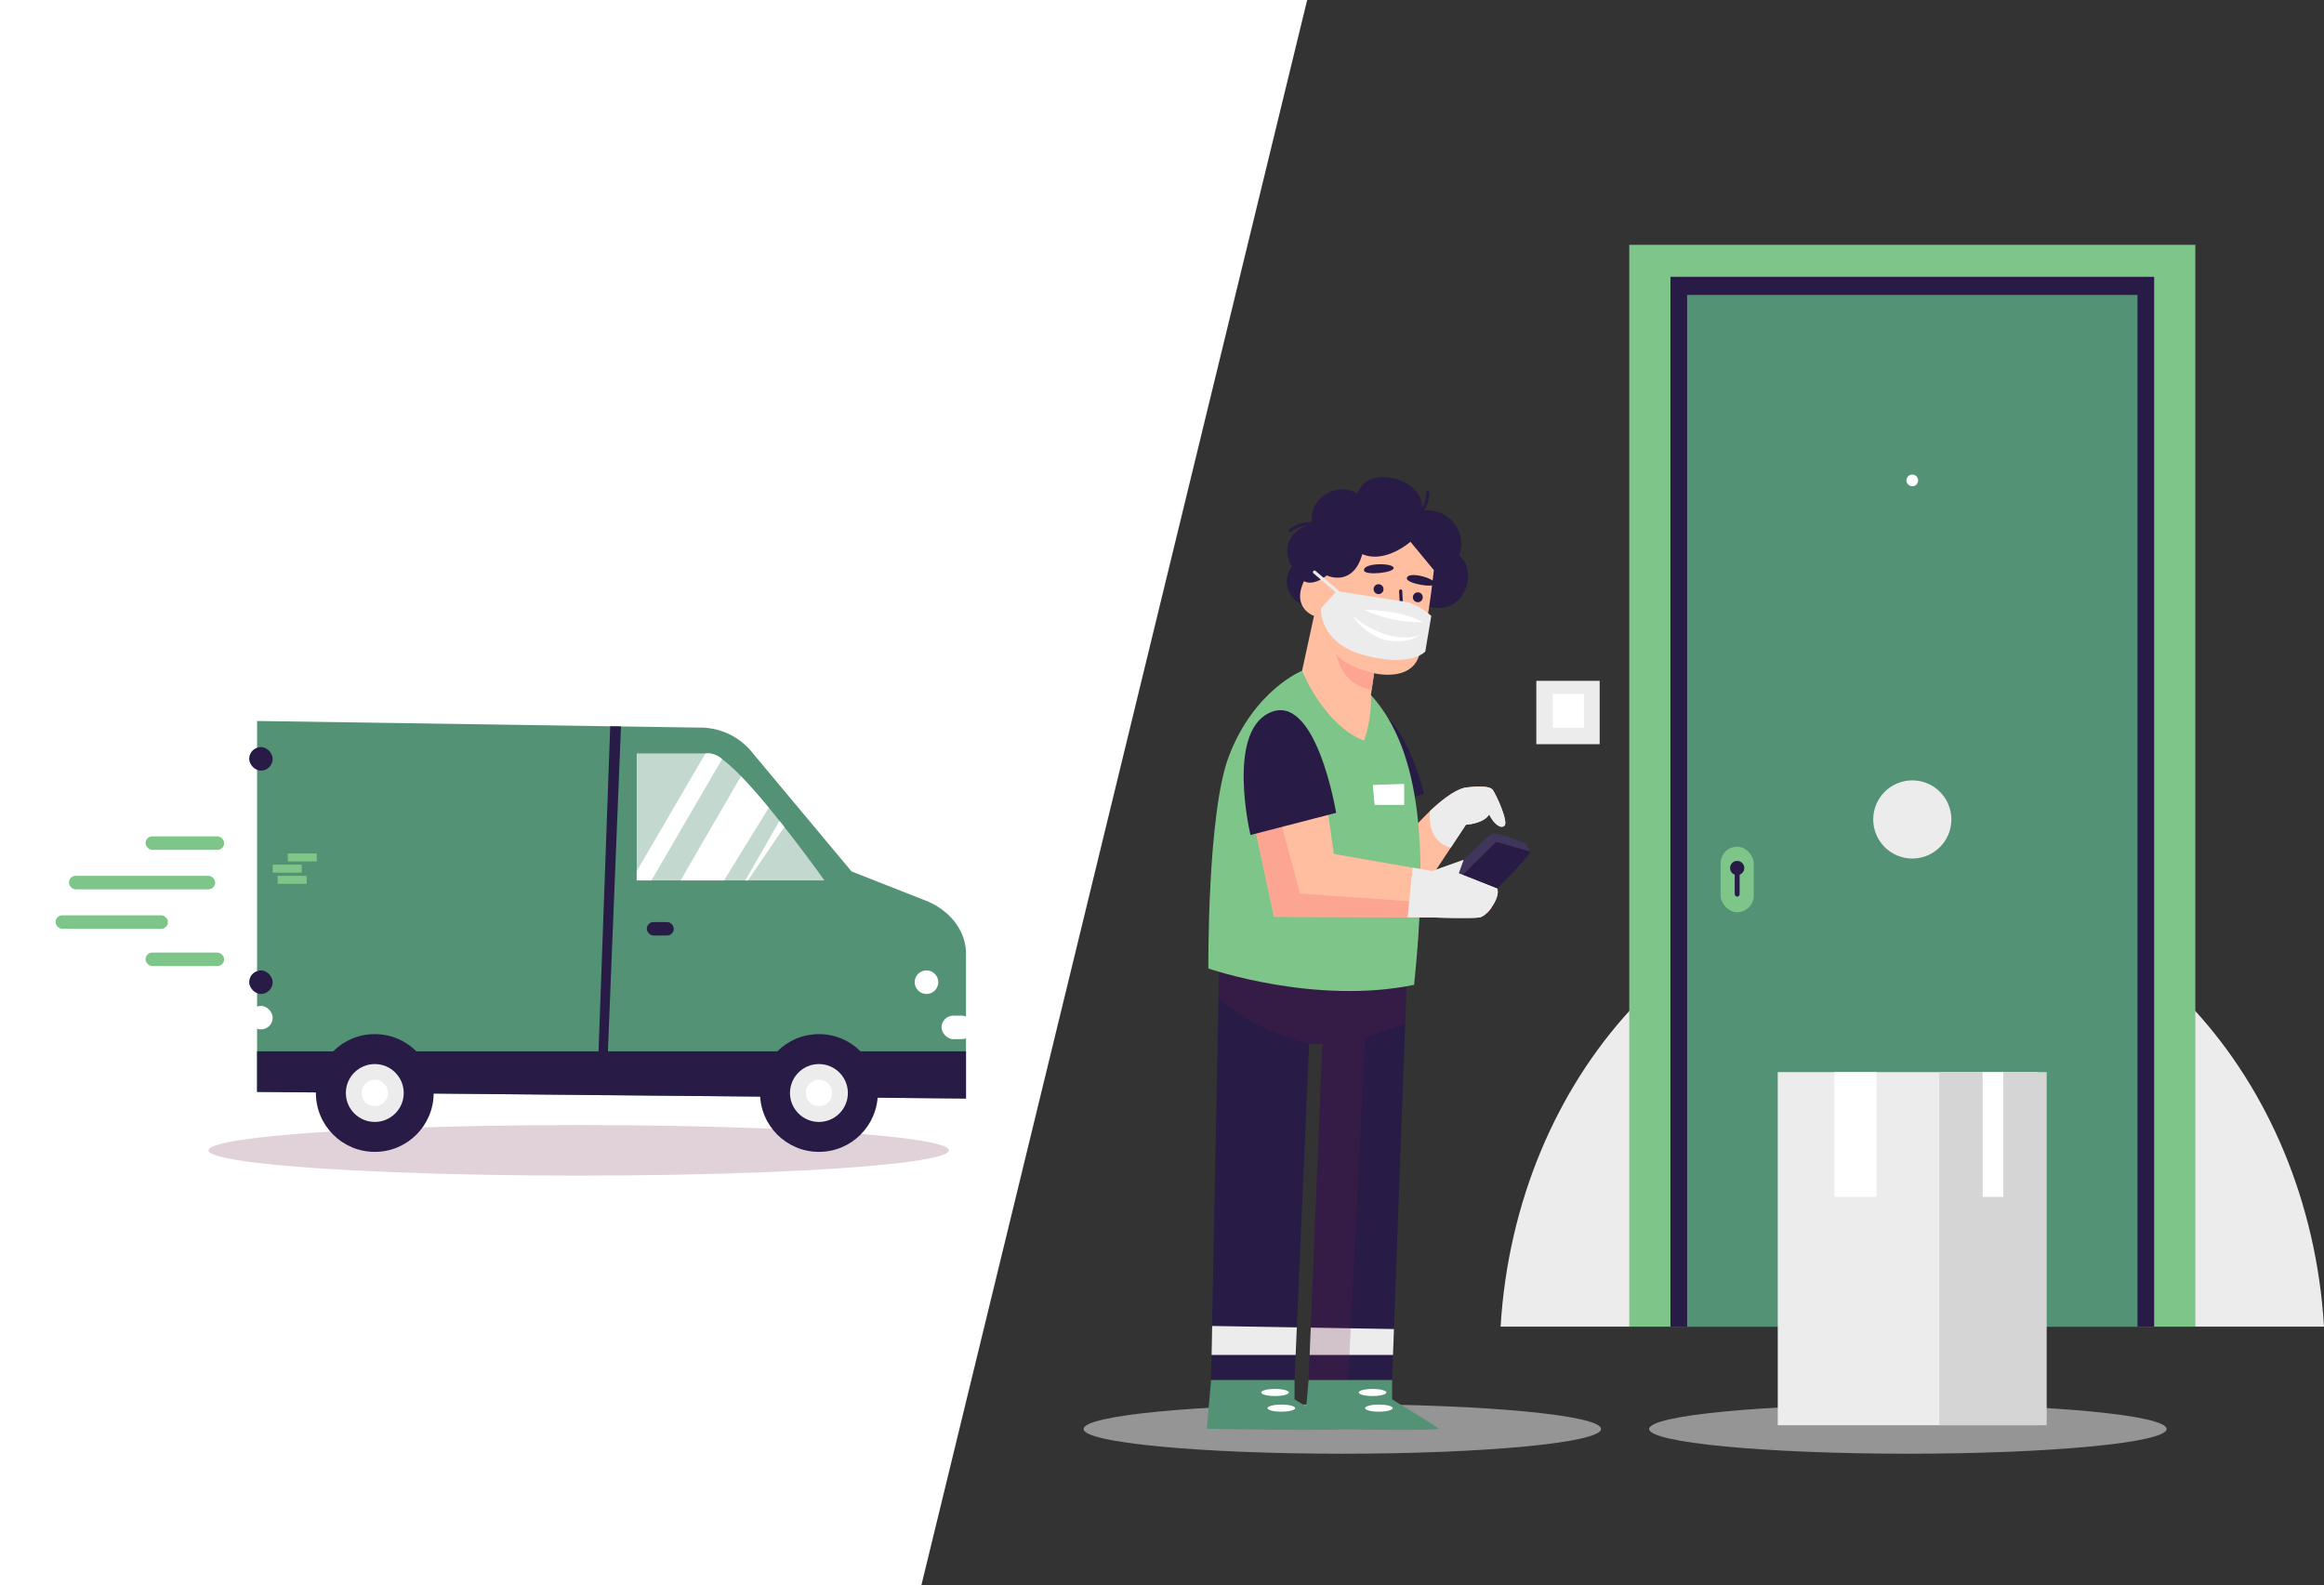 <svg xmlns="http://www.w3.org/2000/svg" width="403.66" height="275.305" viewBox="0 0 403.66 275.305"><rect x="0" y="0" width="403.66" height="275.305" fill="#333333" stroke="none"/><defs><style>.a,.l{fill:#fff;}.b{fill:#281b46;}.c{fill:#ffbea0;}.d{fill:#40355b;}.e,.f{fill:#ececec;}.e{opacity:0.53;}.g{fill:#691e46;opacity:0.2;mix-blend-mode:multiply;isolation:isolate;}.h{fill:#7ec589;}.i{fill:#fca592;}.j{fill:#549276;}.k{fill:#d5d5d5;}.l{opacity:0.65;}</style></defs><path class="a" d="M227.044,0l-67,275.3H0V0Z"/><g transform="translate(188.206 82.877)"><path class="b" d="M422.865,223.161c-7.358,3.643-2.106,19.224-2.106,19.224l14.872-4.474S431.069,219.1,422.865,223.161Z" transform="translate(-376.475 -182.905)"/><path class="c" d="M458.129,254.942c-.765.633-2-.633-2.637-1.971-1.008,1.624-4.042,1.778-4.042,1.778l-2.637,3.986-5.275,7.973a8.649,8.649,0,0,1-5.539-5.98,62.3,62.3,0,0,1,7.207-8.353c2.77-2.626,5.038-4.014,6.437-4.108,0,0,3.816-.545,4.482.44S458.889,254.308,458.129,254.942Z" transform="translate(-385.038 -194.379)"/><path class="d" d="M472.1,266.049a.14.14,0,0,1,0,.083c-.336,1.107-5.71,6.354-5.71,6.354L463.121,272l-3.942-.584.529-1.575.837-2.323s4.366-4.344,4.983-4.548c.98-.325,5.682,1.652,5.682,1.652C471.314,264.827,472.063,265.675,472.1,266.049Z" transform="translate(-394.556 -201.038)"/><path class="b" d="M472.631,267.229a.139.139,0,0,1,0,.083c-.336,1.107-5.71,6.354-5.71,6.354l-3.265-.485-3.287-1.316,6.382-6.3Z" transform="translate(-395.091 -202.217)"/><ellipse class="e" cx="44.944" cy="4.298" rx="44.944" ry="4.298" transform="translate(0 161.021)"/><path class="b" d="M416.072,304.66l-.325,8.782L413.8,366.433l-.165,4.5-.16,4.355h-14.5l.182-4.355.193-4.746,2.026-49.28h-2.307l-2.142,49.235-.209,4.79-.187,4.355h-14.5l.088-4.355.094-5.038,1.123-57.1.138-7.064Z" transform="translate(-359.89 -218.472)"/><path class="f" d="M397.005,418.519l-.209,4.79H382.2l.094-5.038Z" transform="translate(-359.962 -270.844)"/><path class="f" d="M427.78,419.043l-.165,4.5H413.139l.193-4.746Z" transform="translate(-373.866 -271.082)"/><path class="g" d="M417.137,304.66l-.325,8.782-6.96,2.346-2.94,59.5h-6.866l2.4-58.381H400.14c-9.1-2.45-13.6-5.836-15.731-8.116l.138-7.064Z" transform="translate(-360.955 -218.472)"/><path class="h" d="M397.454,211.59s-8.316,3.321-12.71,14.843c-3.78,9.912-3.564,36.864-3.564,36.864s18.417,6.4,35.735,2.847c2.366-22.734,1.5-40.443-7.5-50.351C400.792,216.534,397.454,211.59,397.454,211.59Z" transform="translate(-359.503 -177.963)"/><path class="b" d="M409.109,173.117s-5.279-2.6-2.282-7.139c-1.794-2.232-.712-6.667,3.5-7.274-.781-4.744,4.625-7.568,7.839-5.281,1.674-5.4,12.1-2.583,11.176,2.884,5.586-.471,7.868,4.525,6.5,7.864,3.354,2.2,1.325,11.3-6.331,8.55C424.65,175.286,409.109,173.117,409.109,173.117Z" transform="translate(-370.616 -150.518)"/><path class="c" d="M433.348,175.818s-1.074,10.44-2.593,14.955-7.786,2.962-7.786,2.962l-.424,2.891-.127.881a21.792,21.792,0,0,1-1.2,7.933c-6.974-2.69-10.756-12.134-10.756-12.134l2.07-9.531s-3.953-1.354-1.74-6.024c1.767.92,3.953-1.013,3.953-1.013,2.164.925,5.066.457,6.172-3.695,3.992,1.723,8.369-2.142,8.369-2.142Z" transform="translate(-372.508 -159.678)"/><path class="b" d="M435.017,185.289a.858.858,0,1,1-.7-.988A.858.858,0,0,1,435.017,185.289Z" transform="translate(-382.932 -165.694)"/><path class="b" d="M447.4,187.853a.858.858,0,1,1-.7-.989A.858.858,0,0,1,447.4,187.853Z" transform="translate(-388.496 -166.846)"/><path class="b" d="M430.288,179.1c.22.883,5.437.359,5.128-.528S429.956,177.761,430.288,179.1Z" transform="translate(-381.566 -162.861)"/><path class="b" d="M443.794,181.98c-.037.9,4.914,1.785,4.869.861S443.849,180.622,443.794,181.98Z" transform="translate(-387.642 -164.393)"/><path class="b" d="M441.787,189.737a.276.276,0,0,1-.275-.262l-.161-3.249a.275.275,0,0,1,.261-.289.271.271,0,0,1,.289.262l.161,3.249a.275.275,0,0,1-.261.289Z" transform="translate(-386.545 -166.435)"/><path class="f" d="M419.442,186.473l-2.735,2.967s-.483,6.041,7.6,8.185,10.514-.659,10.514-.659l1.042-6.187s-2.384-2.182-4.652-2.488C429.311,188.036,419.442,186.473,419.442,186.473Z" transform="translate(-375.467 -166.676)"/><path class="f" d="M419.833,185.188a.266.266,0,0,1-.108-.057l-5.462-4.668a.275.275,0,0,1,.358-.418l5.461,4.668a.275.275,0,0,1-.249.475Z" transform="translate(-374.328 -163.758)"/><path class="c" d="M436.913,271.41a4.179,4.179,0,0,1-2.1,1.811c-1.344.209-8.265.011-8.265.011l-4.262-.022-23.2-.1-3.447-16.067,4.372-1.261,8.21-2.368,1.255,8.793,13.683,2.384,3.386.589,5.446-1.938-.837,2.324,6.679,2.643C438.2,268.955,437.678,270.3,436.913,271.41Z" transform="translate(-366.002 -196.757)"/><path class="i" d="M436.913,273.343a4.179,4.179,0,0,1-2.1,1.811c-1.344.209-8.265.011-8.265.011l-4.262-.022-23.2-.1-3.447-16.067,4.372-1.261,3.6,13.308Z" transform="translate(-366.002 -198.69)"/><path class="b" d="M396.67,224.54c-7.357,3.643-3.165,21.167-3.165,21.167l14.873-3.85S404.875,220.478,396.67,224.54Z" transform="translate(-364.509 -183.552)"/><g transform="translate(21.407 156.818)"><path class="j" d="M380.692,443.786s23.263.457,23.355,0c.031-.154-8.114-5.106-8.114-5.106v-3.353h-14.5Z" transform="translate(-380.692 -435.327)"/><ellipse class="a" cx="2.4" cy="0.617" rx="2.4" ry="0.617" transform="translate(9.445 1.547)"/><path class="a" d="M404.645,443.689c0,.341-1.074.617-2.4.617s-2.4-.276-2.4-.617,1.074-.617,2.4-.617S404.645,443.348,404.645,443.689Z" transform="translate(-389.3 -438.808)"/></g><g transform="translate(38.35 156.818)"><path class="j" d="M411.463,443.786s23.263.457,23.355,0c.031-.154-8.114-5.106-8.114-5.106l0-3.353H412.2Z" transform="translate(-411.463 -435.327)"/><ellipse class="a" cx="2.4" cy="0.617" rx="2.4" ry="0.617" transform="translate(9.445 1.547)"/><path class="a" d="M435.417,443.689c0,.341-1.074.617-2.4.617s-2.4-.276-2.4-.617,1.074-.617,2.4-.617S435.417,443.348,435.417,443.689Z" transform="translate(-420.071 -438.808)"/></g><path class="i" d="M428.08,209.58l-.424,2.891c-2.871-.549-5.223-2.194-6.167-6.31C422.766,208.385,428.08,209.58,428.08,209.58Z" transform="translate(-377.619 -175.524)"/><path class="b" d="M406.839,166.4a.275.275,0,0,1-.159-.5c2.832-2,4.91-.932,5-.886a.275.275,0,0,1-.258.487c-.079-.041-1.883-.94-4.422.849A.272.272,0,0,1,406.839,166.4Z" transform="translate(-370.911 -156.885)"/><path class="b" d="M447.029,159.317a.276.276,0,0,1-.173-.491,4.876,4.876,0,0,0,1.624-3.681.275.275,0,0,1,.268-.282h.007a.276.276,0,0,1,.275.268,5.349,5.349,0,0,1-1.831,4.126A.275.275,0,0,1,447.029,159.317Z" transform="translate(-388.972 -152.471)"/><path class="a" d="M433.043,247.463l.322,3.469H438.5v-3.653Z" transform="translate(-382.811 -194.002)"/><path class="f" d="M463.977,254.942c-.765.633-2-.633-2.637-1.971-1.008,1.624-4.042,1.778-4.042,1.778l-2.637,3.986c-3.568-.986-3.783-4.427-3.607-6.36,2.77-2.626,5.038-4.014,6.437-4.108,0,0,3.816-.545,4.482.44S464.737,254.308,463.977,254.942Z" transform="translate(-390.886 -194.379)"/><path class="f" d="M456.555,281.244c-1.343.209-8.265.011-8.265.011l-4.262-.022.875-8.623,3.386.589,5.445-1.938-.837,2.324,6.679,2.643C460.255,277.615,457.9,281.034,456.555,281.244Z" transform="translate(-387.748 -204.779)"/><path class="a" d="M430.273,192.338s6.536,0,10.207,2.164A23.22,23.22,0,0,1,430.273,192.338Z" transform="translate(-381.566 -169.312)"/><path class="a" d="M426.69,194.3s5.925,5.275,11.8,3.312C434.9,199.85,429.636,198.687,426.69,194.3Z" transform="translate(-379.956 -170.195)"/></g><g transform="translate(260.643 42.523)"><path class="f" d="M616.389,355.2H473.372c2.614-43.324,33.627-77.524,71.508-77.524S613.775,311.874,616.389,355.2Z" transform="translate(-473.372 -167.307)"/><rect class="h" width="98.319" height="187.89" transform="translate(22.349)"/><rect class="b" width="84.013" height="182.335" transform="translate(29.502 5.556)"/><rect class="j" width="78.224" height="179.191" transform="translate(32.398 8.701)"/><circle class="f" cx="6.787" cy="6.787" r="6.787" transform="translate(64.721 93.02)"/><path class="a" d="M603.429,150.719a1.013,1.013,0,1,1-1.013-1.013A1.013,1.013,0,0,1,603.429,150.719Z" transform="translate(-530.908 -109.8)"/><rect class="f" width="11.003" height="11.003" transform="translate(6.204 75.731)"/><rect class="a" width="5.405" height="5.857" transform="translate(9.068 78.004)"/><rect class="h" width="5.747" height="11.378" rx="2.873" transform="translate(38.218 104.539)"/><rect class="b" width="0.852" height="5.682" rx="0.426" transform="translate(40.665 107.526)"/><path class="b" d="M548.227,272.8a1.232,1.232,0,1,0-1.232,1.232A1.232,1.232,0,0,0,548.227,272.8Z" transform="translate(-505.904 -164.563)"/><g transform="translate(25.796 143.689)"><ellipse class="e" cx="44.944" cy="4.298" rx="44.944" ry="4.298" transform="translate(0 57.685)"/><rect class="f" width="45.202" height="61.334" transform="translate(22.343)"/><rect class="k" width="18.664" height="61.334" transform="translate(50.39)"/><rect class="a" width="7.343" height="21.667" transform="translate(32.165)"/><rect class="a" width="3.58" height="21.667" transform="translate(57.932)"/></g></g><g transform="translate(9.645 46.849)"><ellipse class="g" cx="64.306" cy="4.394" rx="64.306" ry="4.394" transform="translate(26.57 148.555)"/><g transform="translate(0 78.376)"><path class="j" d="M204.233,267.869v25.137l-62.505-.581-1.591-.018L81.1,291.855V227.43l61.337.922,1.867.023,13.523.206a11.606,11.606,0,0,1,8.89,3.864l17.639,21.121,12.812,5.038C201.485,260.3,204.233,263.905,204.233,267.869Z" transform="translate(-46.091 -227.43)"/><path class="b" d="M204.233,331.64v8.2L81.1,338.686V331.64Z" transform="translate(-46.092 -274.261)"/><g transform="translate(45.225 54.389)"><circle class="b" cx="10.227" cy="10.227" r="10.227"/><circle class="f" cx="5.027" cy="5.027" r="5.027" transform="translate(5.2 5.2)"/><path class="a" d="M118.647,342.916a2.287,2.287,0,1,0-2.287,2.287A2.287,2.287,0,0,0,118.647,342.916Z" transform="translate(-106.133 -332.689)"/></g><g transform="translate(122.37 54.389)"><circle class="b" cx="10.227" cy="10.227" r="10.227"/><circle class="f" cx="5.027" cy="5.027" r="5.027" transform="translate(5.2 5.2)"/><path class="a" d="M258.757,342.916a2.287,2.287,0,1,0-2.287,2.287A2.287,2.287,0,0,0,258.757,342.916Z" transform="translate(-246.243 -332.689)"/></g><rect class="a" width="4.084" height="4.084" rx="2.042" transform="translate(33.634 49.489)"/><rect class="a" width="5.576" height="4.084" rx="2.042" transform="translate(153.893 51.179)"/><rect class="b" width="4.084" height="4.084" rx="2.042" transform="translate(33.634 4.537)"/><rect class="b" width="4.084" height="4.084" rx="2.042" transform="translate(33.634 43.329)"/><path class="l" d="M233.455,259.723H200.849V237.657h12.689a4.162,4.162,0,0,1,2.144.992,26.362,26.362,0,0,1,3.282,2.977c1.533,1.574,3.195,3.482,4.827,5.467.634.757,1.263,1.527,1.867,2.3.282.352.558.7.828,1.045C230.331,255.313,233.455,259.723,233.455,259.723Z" transform="translate(-99.905 -232.026)"/><rect class="b" width="4.686" height="2.343" rx="1.172" transform="translate(102.7 34.923)"/><rect class="h" width="5.036" height="1.39" transform="translate(40.344 23.009)"/><rect class="h" width="5.036" height="1.39" transform="translate(37.723 24.952)"/><rect class="h" width="5.036" height="1.39" transform="translate(38.583 26.895)"/><path class="a" d="M292.641,308.165a2.042,2.042,0,1,1-2.042-2.042A2.042,2.042,0,0,1,292.641,308.165Z" transform="translate(-139.32 -262.794)"/><path class="b" d="M192.488,229.127l-2.578,64.05-1.591-.018,2.3-64.055Z" transform="translate(-94.274 -228.182)"/><path class="a" d="M215.681,238.649,203.4,259.723h-2.548v-1.615l11.943-20.451h.746A4.162,4.162,0,0,1,215.681,238.649Z" transform="translate(-99.905 -232.026)"/><path class="a" d="M230.016,250.332l-7.78,12.63H214.7l10.487-18.1C226.722,246.439,228.384,248.347,230.016,250.332Z" transform="translate(-106.131 -235.265)"/><path class="a" d="M241.874,260.009,235.55,269.3h-.458l5.954-10.334C241.328,259.316,241.6,259.663,241.874,260.009Z" transform="translate(-115.294 -241.601)"/><rect class="h" width="13.654" height="2.348" rx="1.174" transform="translate(15.635 40.225)"/><rect class="h" width="13.654" height="2.348" rx="1.174" transform="translate(15.635 20.042)"/><rect class="h" width="25.398" height="2.348" rx="1.174" transform="translate(2.329 26.895)"/><rect class="h" width="19.526" height="2.348" rx="1.174" transform="translate(0 33.748)"/></g><path class="a" d="M256.623,159.832H176.235s19.727-6.276,30.8-3.138c11.073-12.029,17.759-.879,17.759-.879S251.926,139.843,256.623,159.832Z" transform="translate(-88.844 -114.156)"/><path class="a" d="M132.013,100.535H28.693s15.158-10.253,24.85-5.127c9.692-14.648,28.525-12.393,35.588-1.435,3.4-4.512,9.992-.03,9.992-.03S132.013,77.1,132.013,100.535Z" transform="translate(-22.54 -85.086)"/></g></svg>